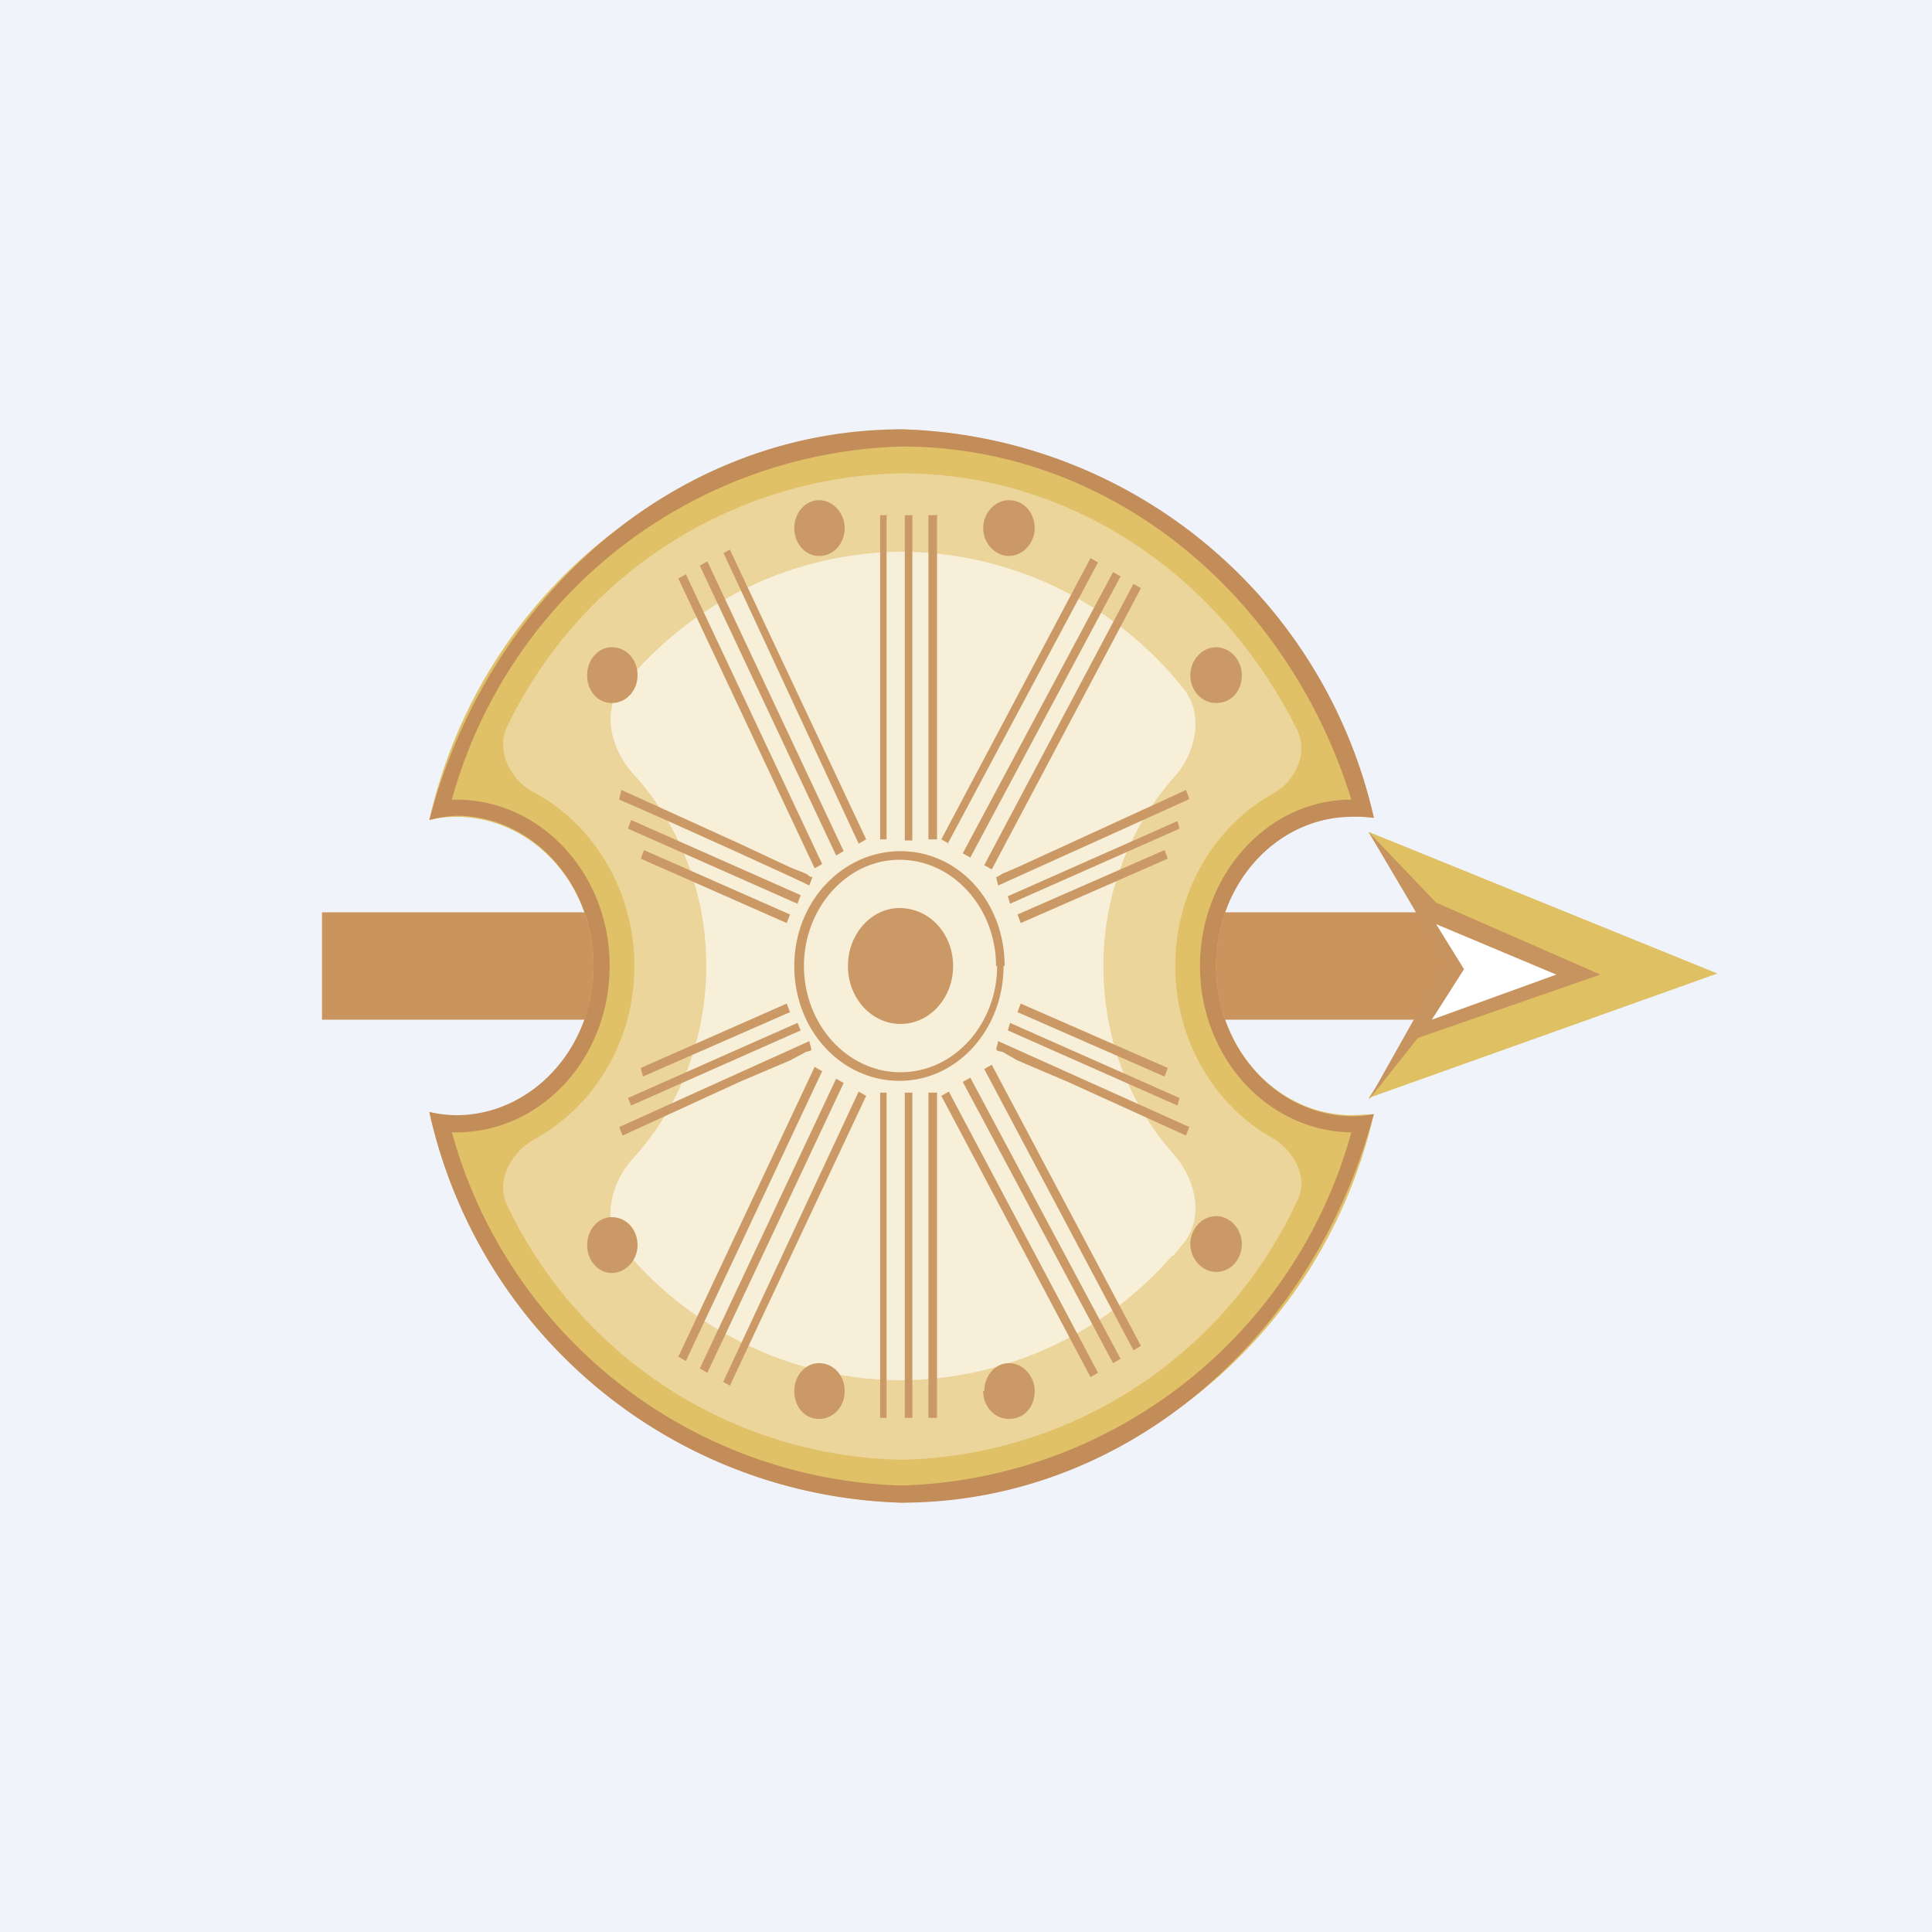 <!-- by TradingView --><svg width="18" height="18" viewBox="0 0 18 18" xmlns="http://www.w3.org/2000/svg"><path fill="#F0F3FA" d="M0 0h18v18H0z"/><path d="M3 9.5h10.3l.2-.5-.2-.5H3v1Z" fill="#C9945E"/><path d="m16 9.07-3.25-1.32.76 1.25-.2.42-.56.81L16 9.07Z" fill="#DFC063"/><path d="m13.47 8.97-.72 1.28.46-.58 1.7-.59-1.53-.67-.63-.66.72 1.22Z" fill="#C7935E"/><path d="m13.64 9.03-.3.47 1.16-.42-1.12-.47.26.42Z" fill="#fff"/><path d="m12.8 10.38-.2.01c-.7 0-1.27-.62-1.27-1.39 0-.77.57-1.4 1.28-1.4l.19.02A4.66 4.66 0 0 0 8.4 4 4.66 4.66 0 0 0 4 7.64c.08-.02.17-.03.25-.03.7 0 1.28.62 1.28 1.39 0 .77-.57 1.4-1.28 1.4-.08 0-.17-.02-.25-.04A4.66 4.66 0 0 0 8.4 14a4.66 4.66 0 0 0 4.4-3.62Z" fill="#E0C167"/><path fill-rule="evenodd" d="m12.8 10.38-.05.17c-.6 2-2.32 3.45-4.35 3.45A4.64 4.64 0 0 1 4 10.36a1.18 1.18 0 0 0 .25.03c.7 0 1.28-.62 1.28-1.39 0-.77-.57-1.4-1.28-1.4a1.19 1.19 0 0 0-.25.04l.05-.18C4.65 5.46 6.37 4 8.4 4a4.64 4.64 0 0 1 4.4 3.62 1.18 1.18 0 0 0-.2-.01c-.7 0-1.27.62-1.27 1.39 0 .77.57 1.4 1.28 1.4a1.08 1.08 0 0 0 .19-.02Zm-.21.17a4.48 4.48 0 0 1-4.19 3.29 4.48 4.48 0 0 1-4.19-3.29h.04c.8 0 1.43-.7 1.43-1.55 0-.86-.64-1.55-1.43-1.55h-.04A4.48 4.48 0 0 1 8.4 4.16c1.95 0 3.6 1.38 4.19 3.29-.78 0-1.41.7-1.41 1.55 0 .85.63 1.54 1.41 1.55Z" fill="#C38D5A"/><path d="M11.85 10.6c.21.12.35.38.23.6a4.16 4.16 0 0 1-3.68 2.4 4.16 4.16 0 0 1-3.67-2.36c-.12-.23.03-.5.24-.62.55-.3.94-.9.94-1.62 0-.71-.39-1.33-.94-1.62-.21-.11-.36-.39-.24-.62A4.16 4.16 0 0 1 8.4 4.41c1.59 0 2.97.96 3.68 2.38.12.23-.02.5-.23.61-.53.3-.9.9-.9 1.6 0 .7.37 1.3.9 1.6Z" fill="#EBD59B"/><path d="M10.92 11.7a3.38 3.38 0 0 1-2.52 1.16 3.37 3.37 0 0 1-2.6-1.24c-.2-.24-.11-.6.1-.83.42-.46.68-1.1.68-1.79 0-.7-.26-1.33-.68-1.79-.21-.23-.3-.59-.1-.83l.1-.1a3.37 3.37 0 0 1 2.5-1.14 3.38 3.38 0 0 1 2.63 1.28c.19.24.11.6-.09.82-.4.45-.66 1.07-.66 1.76s.25 1.3.66 1.76c.2.23.28.58.09.82l-.1.12Z" fill="#F7EFD8"/><path fill-rule="evenodd" d="M7.87 12.96c0-.14-.1-.26-.24-.26-.13 0-.23.12-.23.26 0 .15.1.26.23.26s.24-.11.24-.26ZM5.94 11.6c0-.14-.1-.26-.24-.26-.13 0-.23.12-.23.26s.1.26.23.26.24-.12.24-.26ZM5.7 6.55c.13 0 .24-.11.24-.26 0-.14-.1-.26-.24-.26-.13 0-.23.12-.23.26 0 .15.1.26.23.26Zm2.17-1.63c0 .14-.1.26-.24.26-.13 0-.23-.12-.23-.26s.1-.26.23-.26.24.12.24.26Zm1.3 8.04c0-.14.1-.26.23-.26s.24.12.24.26c0 .15-.1.26-.24.26-.13 0-.24-.11-.24-.26Zm1.92-1.37c0-.14.11-.26.24-.26s.24.12.24.26-.1.26-.24.26c-.13 0-.24-.12-.24-.26Zm.24-5.04c-.13 0-.24-.11-.24-.26 0-.14.11-.26.24-.26s.24.12.24.26c0 .15-.1.26-.24.26ZM9.16 4.92c0 .14.11.26.24.26s.24-.12.24-.26-.1-.26-.24-.26c-.13 0-.24.12-.24.26ZM8.88 9c0-.3-.22-.54-.5-.54-.26 0-.48.24-.48.54 0 .3.22.54.49.54s.49-.24.49-.54Zm.4 0c0-.54-.4-.99-.9-.99-.49 0-.89.45-.89.99s.4.99.9.99.9-.45.9-.99Zm.08 0c0-.6-.43-1.07-.97-1.07S7.4 8.4 7.4 9c0 .6.44 1.07.98 1.07s.97-.48.97-1.07Zm-1.1 4.21v-3.03H8.2v3.03h.07Zm.17-3.03v3.03h.07v-3.03h-.07Zm.3 3.03v-3.03h-.08v3.03h.07Zm-.47-8.42v3.03H8.2V4.8h.07Zm.17 3.03V4.8h.07v3.03h-.07Zm.3-3.03v3.03h-.08V4.8h.07Zm.1 3.07 1.4-2.62-.07-.04-1.39 2.62.07.04Zm1.54-2.53-1.4 2.62.07.04 1.4-2.62-.07-.04ZM9.24 8.1l1.39-2.62-.07-.04-1.39 2.62.07.04Zm-2.5-2.95L8 7.86l.07-.04-1.27-2.7-.07.04Zm1.12 2.78-1.27-2.7-.07.04 1.27 2.7.07-.04ZM6.32 5.39l1.27 2.7.07-.04-1.27-2.7-.07.04Zm2.52 4.78 1.39 2.62-.07.04-1.39-2.62.07-.04Zm1.53 2.53-1.4-2.62.07-.04 1.4 2.62-.07.04ZM9.24 9.92l1.39 2.62-.07.04-1.39-2.62.07-.04Zm-2.5 2.95L8 10.17l.07.04-1.27 2.7-.07-.04Zm1.12-2.78-1.27 2.7-.07-.04 1.27-2.7.07.04Zm-1.54 2.55 1.27-2.7.07.04-1.27 2.7-.07-.04ZM7.54 9.7l-1.77.8.03.08 1.09-.5.47-.2.15-.08.04-.01.01-.01-.02-.08Zm1.76 0 1.78.8-.03.08-1.1-.5-.47-.2-.14-.08-.05-.01v-.01h-.01l.02-.08Zm.11-.17 1.58.7-.02.07-1.58-.7.02-.07Zm1.47.42-1.37-.6-.03.08 1.37.6.03-.08Zm-5.03.28 1.58-.7.03.07-1.58.7-.03-.07Zm1.48-.88-1.36.6.02.08 1.37-.6-.03-.08Zm-1.56-1.9c.58.25 1.74.78 1.77.8l.03-.08h-.02l-.04-.03-.15-.06-.47-.22-1.1-.5-.02.08Zm5.3 0-1.77.8-.02-.08h.01l.05-.03.14-.06.48-.22 1.09-.5.03.08Zm-.08.27-1.58.7-.02-.07 1.58-.7.02.07Zm-1.48.88 1.37-.6-.03-.08-1.37.6.03.08Zm-2.08-.18-1.58-.7.03-.08 1.58.7-.03.08ZM5.97 8l1.36.6.03-.08L6 7.92 5.97 8Z" fill="#CB9965"/></svg>